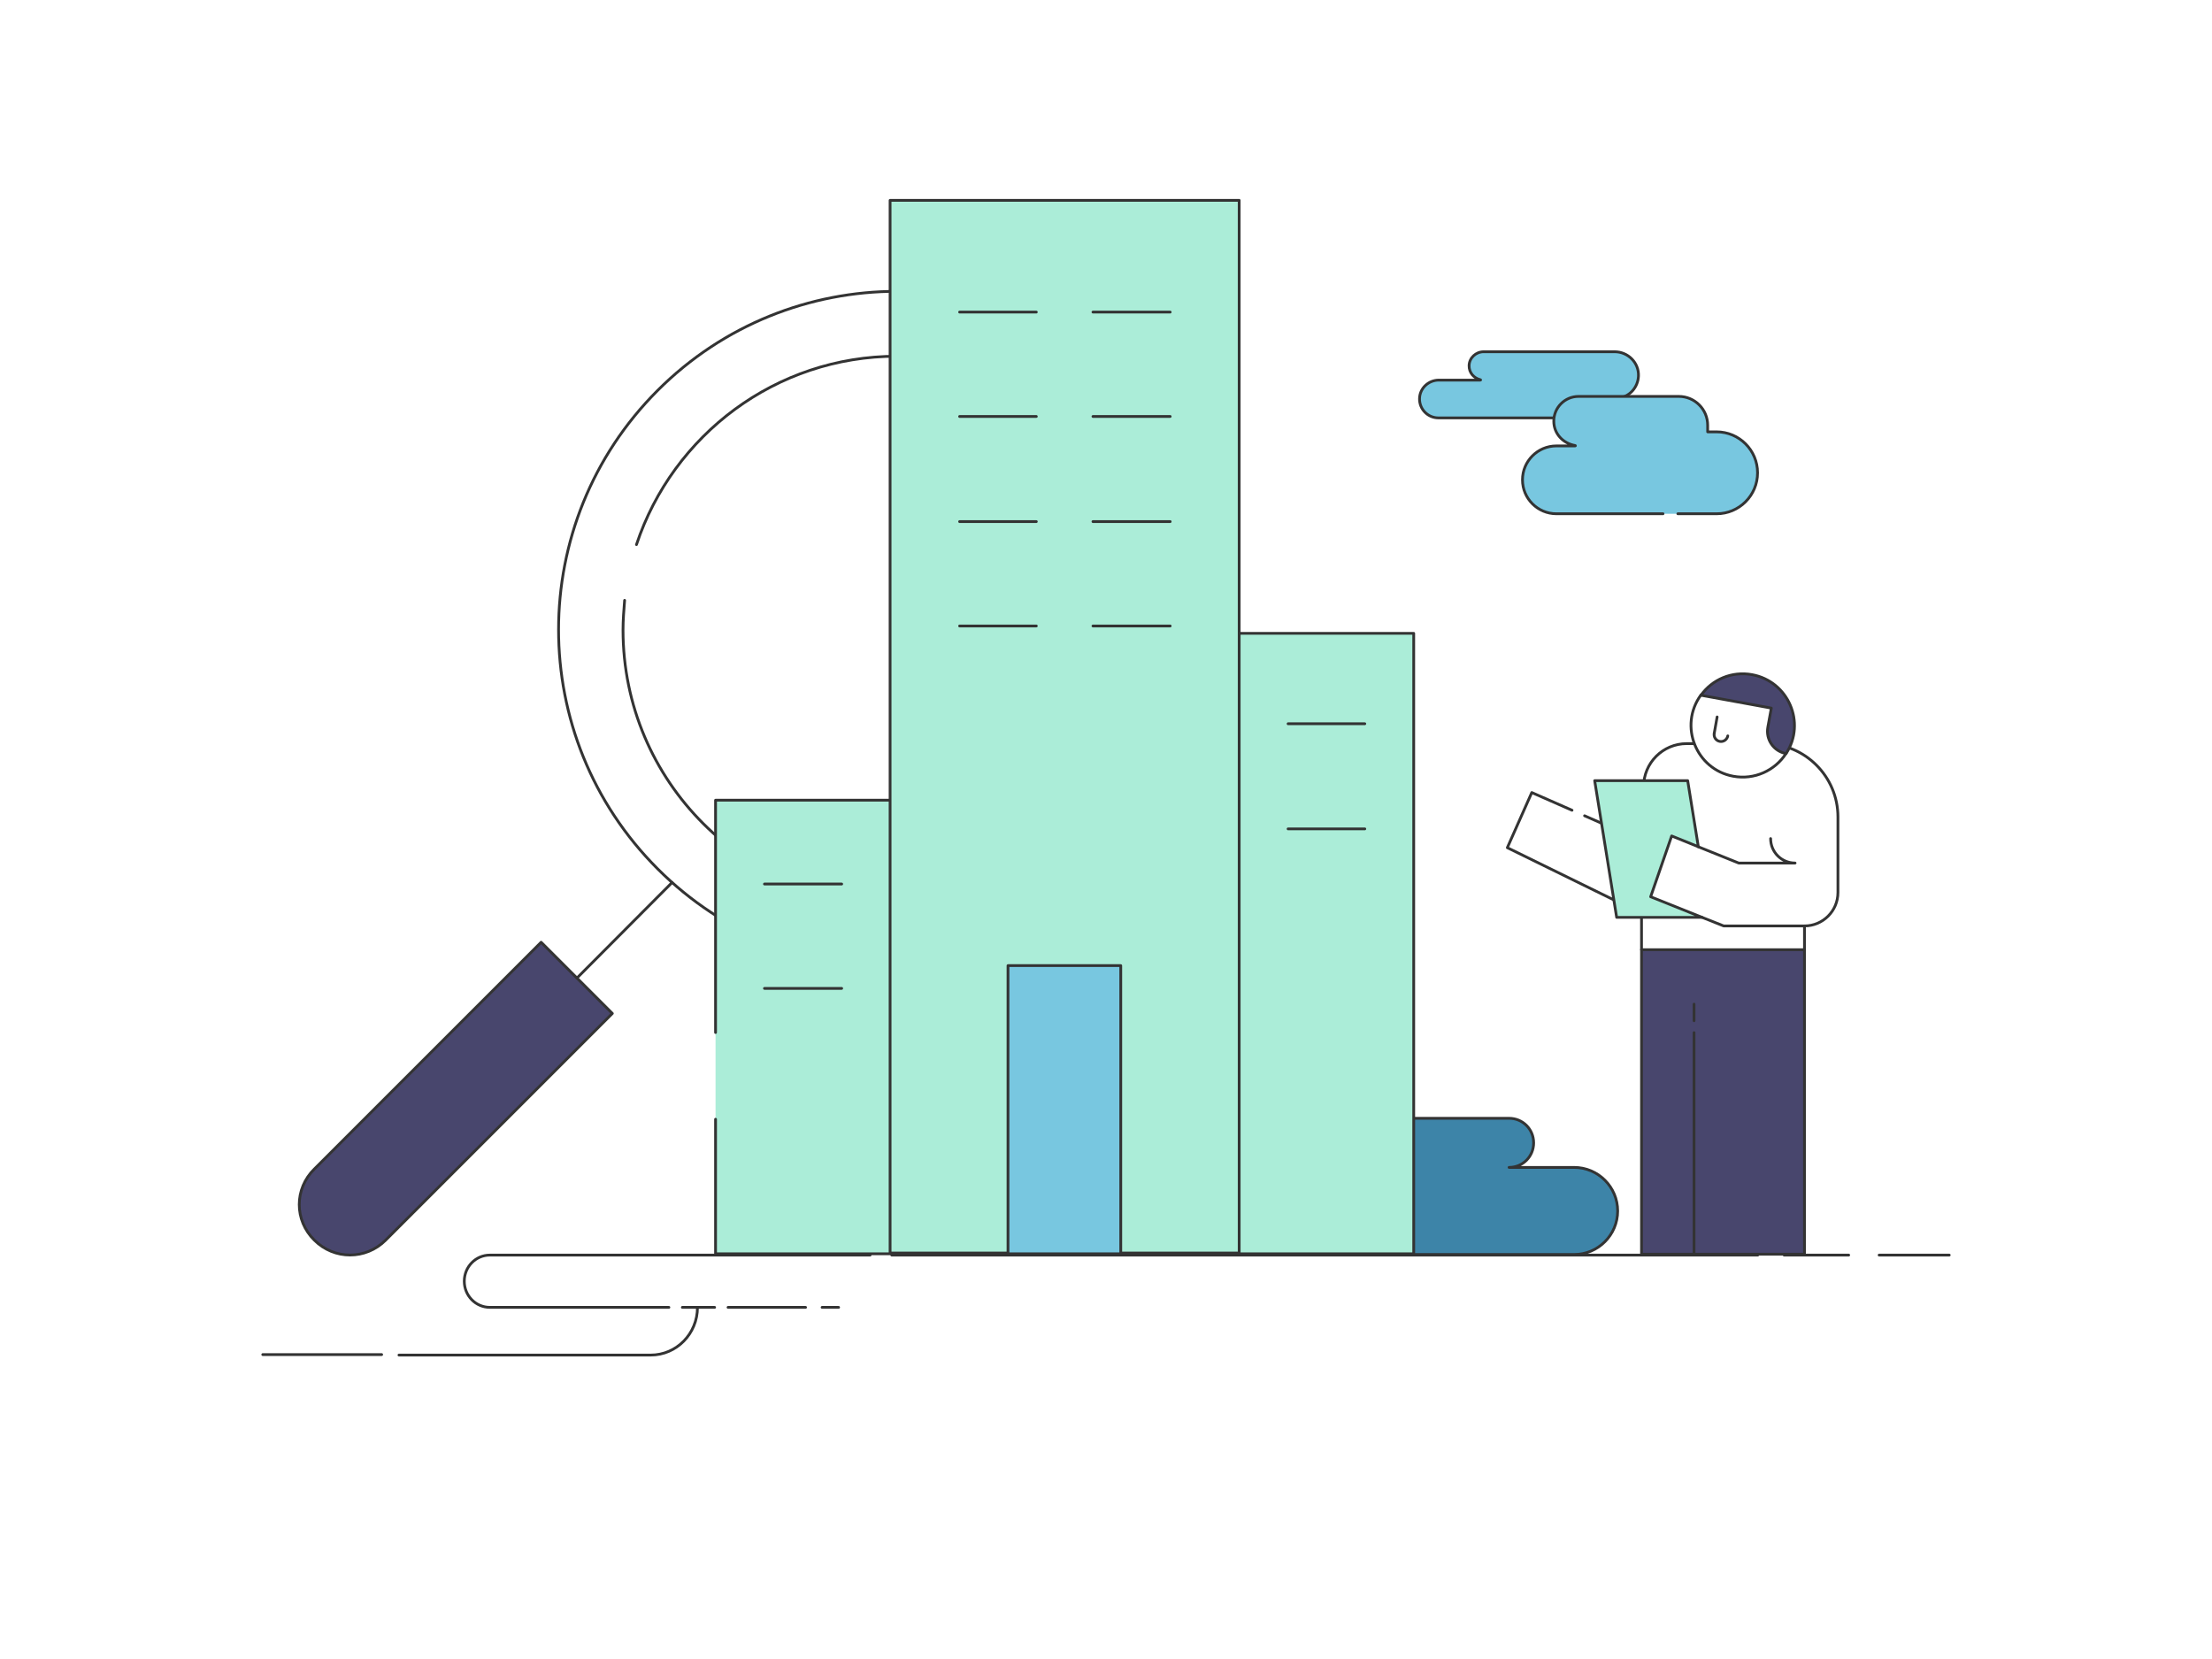 <svg xmlns="http://www.w3.org/2000/svg" height="1200" width="1600" version="1.1" xmlns:xlink="http://www.w3.org/1999/xlink" xmlns:svgjs="http://svgjs.com/svgjs"><rect fill="#ffffff" width="1600" height="1200"></rect><g><path d="M1194.68 288.13L1170.76 288.13C1170.6 288.13 1170.58 287.88 1170.74 287.87 1178.69 287.13 1184.82 280.13 1185.15 271.98 1185.55 262.35 1177.56 254.43 1167.93 254.43H1160.22 1127.04 1073.18C1067.58 254.43 1062.79 258.81 1062.64 264.41 1062.5 269.52 1066.09 273.62 1070.89 274.69 1071.04 274.72 1071.02 274.95 1070.86 274.95 1065.34 274.95 1049.86 274.95 1040.77 274.95 1033.36 274.95 1027.05 280.7 1026.79 288.11 1026.52 295.88 1032.73 302.27 1040.44 302.27H1137.4 1153.47 1194.91C1198.87 302.27 1202.05 299.03 1201.98 295.07 1201.91 291.18 1198.57 288.13 1194.68 288.13Z" fill="#78c7e0" stroke="#333333" stroke-width="2" stroke-linecap="round" stroke-linejoin="round" opacity="1"></path><path d="M1213.63 371.62H1241.67C1258.02 371.62 1271.29 358.35 1271.29 342V342C1271.29 325.63 1258.02 312.37 1241.67 312.37H1235.2V307.6C1235.2 296.08 1225.86 286.74 1214.35 286.74H1189.14 1175.78 1141.8C1131.92 286.74 1123.9 294.76 1123.9 304.64L1123.9 304.64C1123.9 313.73 1130.61 320.79 1139.44 322.28 1139.61 322.3 1139.59 322.54 1139.42 322.54H1125.81C1112.25 322.54 1101.26 333.52 1101.26 347.08V347.08C1101.26 360.63 1112.25 371.62 1125.81 371.62H1186.49 1202.91" fill="#78c7e0" stroke="#333333" stroke-width="2" stroke-linecap="round" stroke-linejoin="round" opacity="1"></path></g><g><path d="M227.41 897.06C241.72 911.37 264.62 911.37 278.93 897.06L442.93 733.06 391.41 681.55 227.41 845.54C212.81 859.85 212.81 882.75 227.41 897.06Z" fill="#48466d" stroke="#333333" stroke-width="2" stroke-linecap="round" stroke-linejoin="round" opacity="1"></path><path d="M475.7 628.48C380.13 532.92 380.13 377.97 475.7 282.4 571.26 186.84 726.22 186.84 821.78 282.4 917.34 377.97 917.34 532.92 821.78 628.48 726.22 724.05 571.26 724.05 475.7 628.48Z" fill="#ffffff" stroke="#333333" stroke-width="2" stroke-linecap="round" stroke-linejoin="round" opacity="1"></path><path d="M451.8 434.26C451.23 441.42 450.65 448.57 450.65 455.73 450.65 565.06 539.38 653.78 648.71 653.78 758.04 653.78 846.77 565.06 846.77 455.73 846.77 346.4 758.04 257.67 648.71 257.67 561.13 257.67 486.72 314.63 460.38 393.91" stroke="#333333" stroke-width="2" stroke-linecap="round" stroke-linejoin="round" opacity="1" fill="none"></path><path d="M486.14 638.33L417.45 707.31" stroke="#333333" stroke-width="2" stroke-linecap="round" stroke-linejoin="round" opacity="1" fill="none"></path></g><g><path d="M1018.26 821.61H1014.02C1014.02 806.66 1001.9 794.75 987.16 794.75H983.73V790.92C983.73 774.16 970.2 760.63 953.45 760.63 936.69 760.63 923.16 774.16 923.16 790.92V800.81C911.45 800.81 902.16 810.3 902.16 821.81H896.91C873.29 821.81 853.9 840.99 853.9 864.82 853.9 888.44 873.08 907.82 896.91 907.82H1018.06C1041.68 907.82 1061.06 888.64 1061.06 864.82 1061.06 840.99 1041.88 821.61 1018.26 821.61Z" fill="#3d84a8" stroke="#333333" stroke-width="2" stroke-linecap="round" stroke-linejoin="round" opacity="1"></path><path d="M956.88 844.42C939.51 844.42 925.38 858.56 925.38 875.92 925.38 893.28 939.51 907.42 956.88 907.42H1138.6C1155.96 907.42 1170.1 893.28 1170.1 875.92 1170.1 858.56 1155.96 844.42 1138.6 844.42H1091.55C1101.45 844.42 1109.32 836.55 1109.32 826.65 1109.32 816.76 1101.45 808.89 1091.55 808.89H1005.34C995.44 808.89 987.57 816.76 987.57 826.65 987.57 836.55 995.44 844.42 1005.34 844.42H973.84" fill="#3d84a8" opacity="1" stroke-width="2" stroke="none"></path><path d="M956.88 844.42C939.51 844.42 925.38 858.56 925.38 875.92 925.38 893.28 939.51 907.42 956.88 907.42H1138.6C1155.96 907.42 1170.1 893.28 1170.1 875.92 1170.1 858.56 1155.96 844.42 1138.6 844.42H1091.55C1101.45 844.42 1109.32 836.55 1109.32 826.65 1109.32 816.76 1101.45 808.89 1091.55 808.89H1005.34C995.44 808.89 987.57 816.76 987.57 826.65 987.57 836.55 995.44 844.42 1005.34 844.42H973.84" stroke="#333333" stroke-width="2" stroke-linecap="round" stroke-linejoin="round" opacity="1" fill="none"></path></g><g><path d="M517.58 746.84V578.81H686.66L686.66 906.89H517.58L517.58 809.58" fill="#abedd8" opacity="1" stroke-width="2" stroke="none"></path><path d="M517.58 746.84V578.81H686.66L686.66 906.89H517.58L517.58 809.58" stroke="#333333" stroke-width="2" stroke-linecap="round" stroke-linejoin="round" opacity="1" fill="none"></path><path d="M842.7 458.11H1022.58L1022.58 906.89H842.7V458.11Z" fill="#abedd8" stroke="#333333" stroke-width="2" stroke-linecap="round" stroke-linejoin="round" opacity="1"></path><path d="M643.83 144.91L896.33 144.91 896.33 906.36H643.83L643.83 144.91Z" fill="#abedd8" stroke="#333333" stroke-width="2" stroke-linecap="round" stroke-linejoin="round" opacity="1"></path><path d="M729.11 698.45H810.67V906.89H729.11V698.45Z" fill="#78c7e0" stroke="#333333" stroke-width="2" stroke-linecap="round" stroke-linejoin="round" opacity="1"></path><path d="M846.43 225.74H790.56" stroke="#333333" stroke-width="2" stroke-linecap="round" stroke-linejoin="round" opacity="1" fill="none"></path><path d="M749.6 225.74H694.11" stroke="#333333" stroke-width="2" stroke-linecap="round" stroke-linejoin="round" opacity="1" fill="none"></path><path d="M846.43 301.24H790.56" stroke="#333333" stroke-width="2" stroke-linecap="round" stroke-linejoin="round" opacity="1" fill="none"></path><path d="M749.6 301.24H694.11" stroke="#333333" stroke-width="2" stroke-linecap="round" stroke-linejoin="round" opacity="1" fill="none"></path><path d="M846.43 377.28H790.56" stroke="#333333" stroke-width="2" stroke-linecap="round" stroke-linejoin="round" opacity="1" fill="none"></path><path d="M749.6 377.28H694.11" stroke="#333333" stroke-width="2" stroke-linecap="round" stroke-linejoin="round" opacity="1" fill="none"></path><path d="M846.43 452.79H790.56" stroke="#333333" stroke-width="2" stroke-linecap="round" stroke-linejoin="round" opacity="1" fill="none"></path><path d="M987.2 523.51H931.71" stroke="#333333" stroke-width="2" stroke-linecap="round" stroke-linejoin="round" opacity="1" fill="none"></path><path d="M987.2 599.55H931.71" stroke="#333333" stroke-width="2" stroke-linecap="round" stroke-linejoin="round" opacity="1" fill="none"></path><path d="M608.82 639.43H552.96" stroke="#333333" stroke-width="2" stroke-linecap="round" stroke-linejoin="round" opacity="1" fill="none"></path><path d="M608.82 714.93H552.96" stroke="#333333" stroke-width="2" stroke-linecap="round" stroke-linejoin="round" opacity="1" fill="none"></path><path d="M749.6 452.79H694.11" stroke="#333333" stroke-width="2" stroke-linecap="round" stroke-linejoin="round" opacity="1" fill="none"></path></g><g><path d="M1305.23 686.94L1246.35 676.05 1187.36 686.94V907.19H1305.23V686.94Z" fill="#48466d" stroke="#333333" stroke-width="2" stroke-linecap="round" stroke-linejoin="round" opacity="1"></path><path d="M1137.08 586.07L1107.98 573.27 1090.29 613.16 1187.36 660.75V686.94L1305.23 686.94V669.75C1318.53 669.75 1329.43 658.95 1329.43 645.56V590.97C1329.43 561.68 1305.63 537.88 1276.34 537.88H1220.05C1202.76 537.88 1188.86 551.88 1188.86 569.08V608.86L1146.17 590.07" fill="#ffffff" opacity="1" stroke-width="2" stroke="none"></path><path d="M1137.08 586.07L1107.98 573.27 1090.29 613.16 1187.36 660.75V686.94L1305.23 686.94V669.75C1318.53 669.75 1329.43 658.95 1329.43 645.56V590.97C1329.43 561.68 1305.63 537.88 1276.34 537.88H1220.05C1202.76 537.88 1188.86 551.88 1188.86 569.08V608.86L1146.17 590.07" stroke="#333333" stroke-width="2" stroke-linecap="round" stroke-linejoin="round" opacity="1" fill="none"></path><path d="M1230.25 502.79C1230.25 502.79 1259.94 485 1284.54 507.69 1289.64 512.39 1299.63 526.49 1291.84 545.08 1283.84 557.38 1269.04 564.28 1253.75 561.48 1226.85 556.58 1214.16 525.09 1230.25 502.79Z" fill="#ffffff" stroke="#333333" stroke-width="2" stroke-linecap="round" stroke-linejoin="round" opacity="1"></path><path d="M1242.05 518.59L1239.95 530.49" stroke="#333333" stroke-width="2" stroke-linecap="round" stroke-linejoin="round" opacity="1" fill="none"></path><path d="M1249.75 532.29C1249.25 534.98 1246.65 536.78 1243.95 536.28 1241.25 535.78 1239.45 533.18 1239.95 530.49" stroke="#333333" stroke-width="2" stroke-linecap="round" stroke-linejoin="round" opacity="1" fill="none"></path><path d="M1267.34 488C1293.43 492.8 1306.53 522.69 1291.94 545.08 1282.94 543.48 1277.04 534.88 1278.74 525.89L1281.24 512.19 1230.35 502.89C1238.45 491.5 1252.65 485.3 1267.34 488Z" fill="#48466d" stroke="#333333" stroke-width="2" stroke-linecap="round" stroke-linejoin="round" opacity="1"></path><path d="M1153.47 564.68H1220.75L1228.45 612.46 1209.16 604.67 1193.96 648.65 1231.15 663.55H1169.37L1153.47 564.68Z" fill="#abedd8" stroke="#333333" stroke-width="2" stroke-linecap="round" stroke-linejoin="round" opacity="1"></path><path d="M1305.23 669.75H1246.75L1231.15 663.55" stroke="#333333" stroke-width="2" stroke-linecap="round" stroke-linejoin="round" opacity="1" fill="none"></path><path d="M1280.74 606.57C1280.74 616.36 1288.64 624.26 1298.43 624.26H1257.64L1228.35 612.46" stroke="#333333" stroke-width="2" stroke-linecap="round" stroke-linejoin="round" opacity="1" fill="none"></path><path d="M1225.35 738.33V726.33" stroke="#333333" stroke-width="2" stroke-linecap="round" stroke-linejoin="round" opacity="1" fill="none"></path><path d="M1225.35 907.19V746.93" stroke="#333333" stroke-width="2" stroke-linecap="round" stroke-linejoin="round" opacity="1" fill="none"></path></g><g><path d="M594.64 945.65H606.59" stroke="#333333" stroke-width="2" stroke-linecap="round" stroke-linejoin="round" opacity="1" fill="none"></path><path d="M526.61 945.65H582.69" stroke="#333333" stroke-width="2" stroke-linecap="round" stroke-linejoin="round" opacity="1" fill="none"></path><path d="M493.55 945.65L516.9 945.65" stroke="#333333" stroke-width="2" stroke-linecap="round" stroke-linejoin="round" opacity="1" fill="none"></path><path d="M629.38 907.84H354.37C344.09 907.84 335.83 916.27 335.83 926.75 335.83 937.22 344.09 945.65 354.37 945.65H483.83" stroke="#333333" stroke-width="2" stroke-linecap="round" stroke-linejoin="round" opacity="1" fill="none"></path><path d="M1271.43 907.84L645.02 907.84" stroke="#333333" stroke-width="2" stroke-linecap="round" stroke-linejoin="round" opacity="1" fill="none"></path><path d="M1337.22 907.84H1290.53" stroke="#333333" stroke-width="2" stroke-linecap="round" stroke-linejoin="round" opacity="1" fill="none"></path><path d="M1409.94 907.84H1359.23" stroke="#333333" stroke-width="2" stroke-linecap="round" stroke-linejoin="round" opacity="1" fill="none"></path><path d="M276.07 979.81H190.06" stroke="#333333" stroke-width="2" stroke-linecap="round" stroke-linejoin="round" opacity="1" fill="none"></path><path d="M504.5 945.65C504.5 964.78 489.31 980.16 470.65 980.16L288.58 980.16" stroke="#333333" stroke-width="2" stroke-linecap="round" stroke-linejoin="round" opacity="1" fill="none"></path></g></svg>